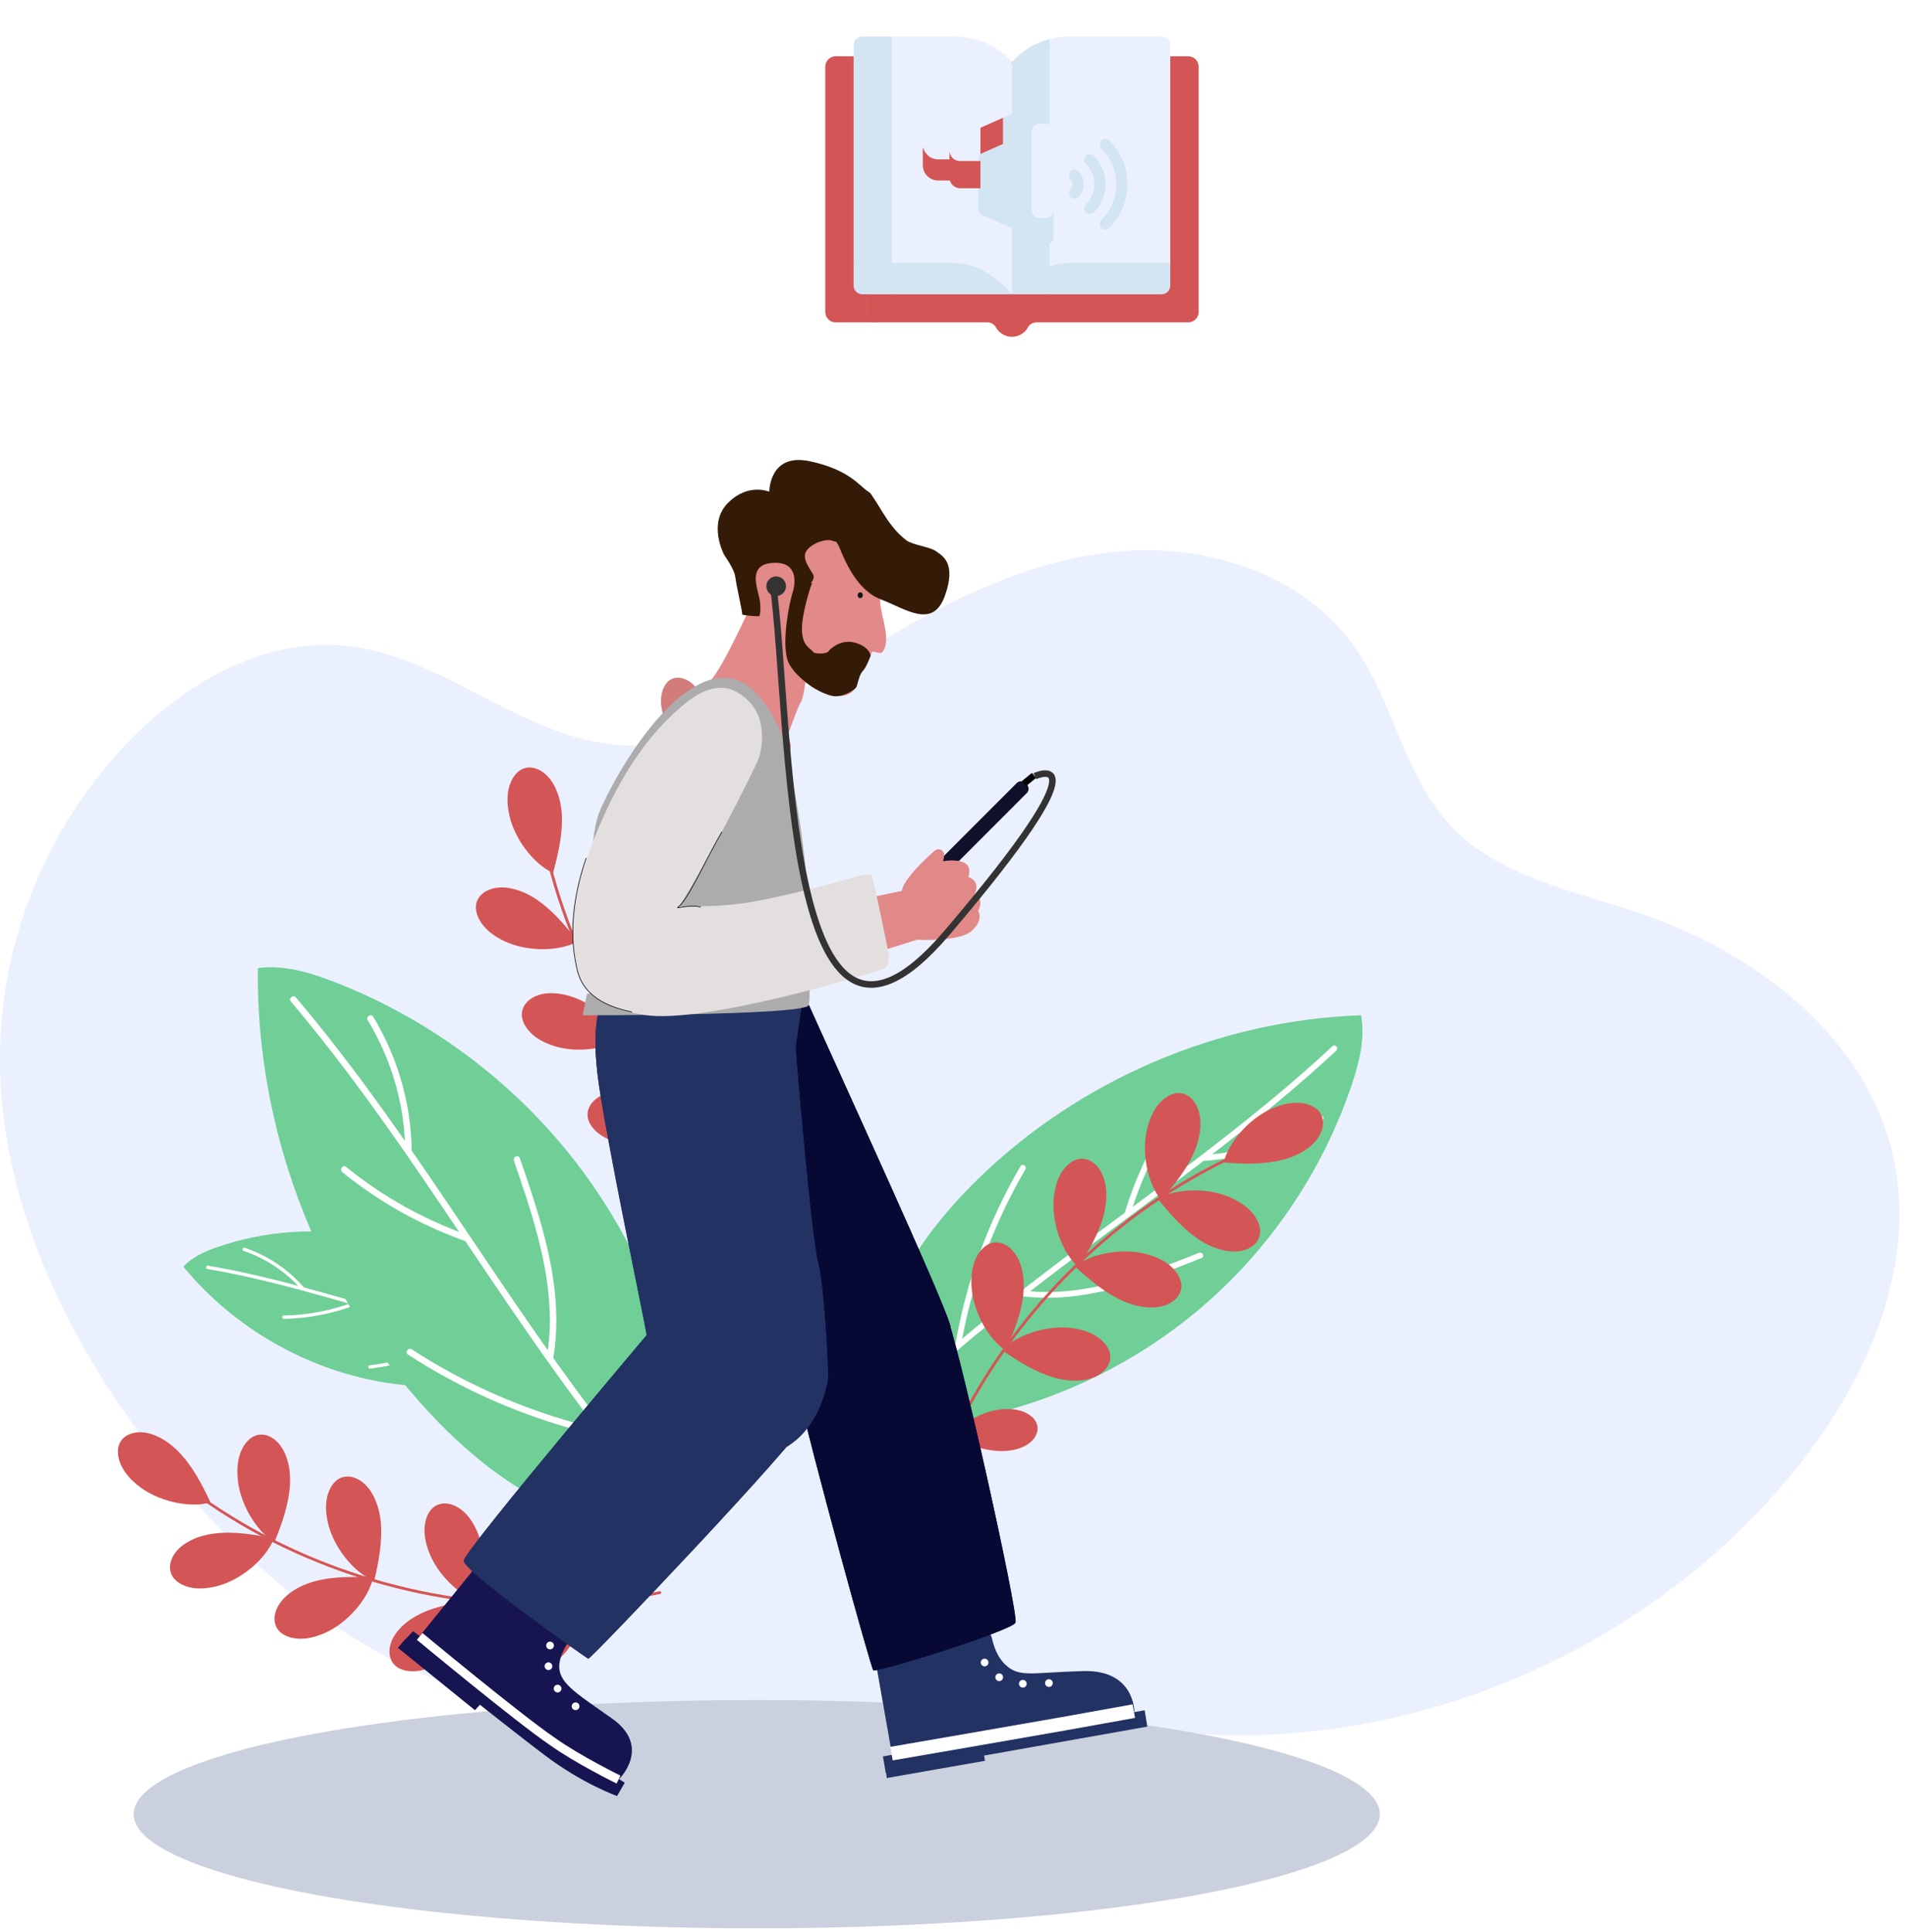 <svg width="291" height="295" viewBox="0 0 291 295" fill="none" xmlns="http://www.w3.org/2000/svg">
<path d="M92.922 260.488C67.101 262.804 43.324 245.714 26.768 225.783C10.736 206.486 -1.411 182.361 0.132 157.328C1.174 140.503 8.59 124.148 20.565 112.27C29.141 103.764 40.841 97.355 52.863 98.599C67.336 100.093 79.076 112.097 93.541 113.663C108.272 115.251 121.586 105.829 134.234 98.121C145.622 91.18 158.027 85.202 171.317 84.146C184.616 83.089 198.979 87.769 206.725 98.615C212.755 107.066 214.314 118.334 221.378 125.948C228.755 133.891 240.26 135.996 250.527 139.486C268.015 145.441 284.673 158.118 288.934 176.077C292.92 192.886 285.222 210.477 274.43 223.968C253.997 249.501 221.573 265.027 188.845 264.933C182.117 264.917 175.241 264.236 169.14 261.404" fill="#EBF0FF"/>
<path d="M127.793 188.026C123.465 185.673 119.347 182.949 115.486 179.901C111.663 176.881 108.088 173.547 104.808 169.946C101.491 166.308 98.459 162.402 95.771 158.278C93.102 154.182 90.756 149.876 88.783 145.409C86.809 140.941 85.208 136.302 84.007 131.568C83.854 130.978 83.711 130.387 83.578 129.796C83.511 129.53 83.111 129.663 83.168 129.93C84.274 134.74 85.799 139.455 87.715 144.018C89.612 148.543 91.881 152.915 94.484 157.068C97.087 161.231 100.032 165.174 103.264 168.87C106.524 172.585 110.08 176.043 113.894 179.177C117.688 182.291 121.74 185.092 126.001 187.531C126.525 187.835 127.059 188.131 127.603 188.416C127.841 188.54 128.032 188.159 127.793 188.026Z" fill="#D45555"/>
<path d="M84.435 133.273C81.413 131.892 78.286 127.825 77.638 123.843C77.457 122.748 77.399 121.576 77.657 120.442C77.914 119.299 78.515 118.185 79.373 117.613C80.259 117.023 81.289 117.08 82.156 117.471C84.34 118.442 85.579 121.3 85.77 124.272C85.941 127.234 85.245 130.311 84.435 133.273Z" fill="#D45555"/>
<path d="M88.22 143.742C85.303 145.323 80.165 145.371 76.59 143.485C75.608 142.97 74.635 142.313 73.882 141.418C73.119 140.532 72.595 139.379 72.662 138.351C72.729 137.284 73.396 136.503 74.225 136.045C76.323 134.893 79.345 135.626 81.833 137.265C84.302 138.903 86.342 141.313 88.22 143.742Z" fill="#D45555"/>
<path d="M87.924 144.209C86.885 141.056 87.743 135.998 90.231 132.816C90.918 131.94 91.728 131.101 92.739 130.511C93.749 129.92 94.979 129.606 95.98 129.854C97.019 130.101 97.677 130.901 97.972 131.797C98.745 134.064 97.477 136.912 95.427 139.065C93.377 141.208 90.641 142.789 87.924 144.209Z" fill="#D45555"/>
<path d="M95.876 158.097C93.235 160.097 88.163 160.935 84.35 159.611C83.301 159.249 82.243 158.744 81.356 157.982C80.47 157.22 79.774 156.163 79.678 155.134C79.583 154.077 80.117 153.191 80.87 152.62C82.767 151.153 85.865 151.429 88.573 152.667C91.271 153.905 93.645 155.982 95.876 158.097Z" fill="#D45555"/>
<path d="M95.646 158.602C94.14 155.649 94.216 150.515 96.19 146.99C96.733 146.019 97.41 145.066 98.316 144.333C99.221 143.599 100.394 143.104 101.423 143.189C102.482 143.275 103.254 143.971 103.692 144.799C104.798 146.923 103.988 149.924 102.291 152.363C100.585 154.811 98.125 156.782 95.646 158.602Z" fill="#D45555"/>
<path d="M106.229 171.433C103.893 173.785 98.993 175.319 95.028 174.557C93.941 174.347 92.816 173.995 91.834 173.366C90.852 172.738 90.013 171.785 89.775 170.785C89.527 169.747 89.937 168.804 90.594 168.127C92.263 166.413 95.38 166.241 98.231 167.089C101.081 167.937 103.731 169.651 106.229 171.433Z" fill="#D45555"/>
<path d="M106.076 171.966C104.169 169.251 103.521 164.165 104.98 160.402C105.38 159.364 105.923 158.326 106.715 157.468C107.516 156.611 108.593 155.954 109.622 155.897C110.69 155.839 111.548 156.411 112.092 157.173C113.483 159.116 113.102 162.212 111.767 164.86C110.433 167.518 108.278 169.823 106.076 171.966Z" fill="#D45555"/>
<path d="M117.802 181.644C116.363 183.873 112.778 185.873 109.556 185.921C108.669 185.93 107.735 185.844 106.867 185.511C105.99 185.178 105.18 184.568 104.827 183.825C104.465 183.054 104.627 182.244 105.037 181.615C106.067 179.996 108.469 179.358 110.833 179.558C113.198 179.758 115.552 180.663 117.802 181.644Z" fill="#D45555"/>
<path d="M117.773 182.092C115.838 180.282 114.494 176.405 115.018 173.223C115.161 172.347 115.409 171.452 115.895 170.651C116.382 169.851 117.116 169.156 117.916 168.946C118.736 168.727 119.508 169.032 120.061 169.547C121.472 170.842 121.682 173.319 121.062 175.614C120.452 177.9 119.137 180.053 117.773 182.092Z" fill="#D45555"/>
<path d="M82.329 205.268C79.54 208.226 75.726 210.112 71.756 210.988C67.785 211.865 63.65 211.779 59.624 211.2C47.368 209.431 35.863 202.952 28 193.389C29.363 191.879 31.313 191.034 33.239 190.376C40.538 187.865 48.511 187.332 56.084 188.835C63.658 190.337 70.816 193.89 76.596 199C78.233 200.44 81.31 203.359 82.329 205.268Z" fill="#6FCF97"/>
<path d="M31.657 193.734C38.087 194.821 44.4 196.504 50.673 198.272C56.946 200.049 63.203 201.919 69.555 203.398C73.103 204.227 76.682 204.932 80.3 205.424C80.621 205.471 80.723 204.971 80.402 204.924C73.949 204.039 67.605 202.482 61.324 200.753C55.027 199.023 48.785 197.114 42.457 195.518C38.917 194.626 35.354 193.835 31.759 193.225C31.438 193.178 31.336 193.679 31.657 193.734Z" fill="white"/>
<path d="M72.022 203.578C70.135 204.564 68.177 205.417 66.172 206.129C64.167 206.841 62.107 207.42 60.024 207.85C58.841 208.093 57.651 208.289 56.453 208.437C56.132 208.476 56.163 208.985 56.492 208.946C58.638 208.68 60.768 208.265 62.859 207.702C64.942 207.138 66.994 206.434 68.983 205.581C70.111 205.096 71.223 204.572 72.312 204C72.437 203.938 72.453 203.75 72.382 203.648C72.288 203.523 72.139 203.515 72.022 203.578Z" fill="white"/>
<path d="M65.271 201.731C64.214 199.97 62.835 198.429 61.3 197.075C59.742 195.706 58.027 194.516 56.272 193.405C55.278 192.779 54.267 192.168 53.257 191.566C52.975 191.402 52.748 191.855 53.03 192.02C54.792 193.068 56.547 194.125 58.222 195.306C59.883 196.472 61.457 197.771 62.82 199.282C63.579 200.127 64.269 201.042 64.848 202.013C65.02 202.294 65.443 202.013 65.271 201.731Z" fill="white"/>
<path d="M54.04 198.781C51.362 199.79 48.566 200.44 45.715 200.706C44.916 200.784 44.118 200.823 43.319 200.839C42.99 200.847 43.029 201.355 43.358 201.348C46.24 201.293 49.114 200.855 51.879 200.041C52.662 199.814 53.445 199.548 54.213 199.258C54.51 199.149 54.346 198.671 54.04 198.781Z" fill="white"/>
<path d="M46.31 196.449C44.439 194.32 42.136 192.599 39.575 191.386C38.855 191.049 38.111 190.752 37.359 190.494C37.046 190.392 36.889 190.869 37.202 190.979C39.81 191.855 42.23 193.264 44.274 195.103C44.862 195.627 45.41 196.191 45.935 196.785C46.154 197.036 46.53 196.691 46.31 196.449Z" fill="white"/>
<path d="M133.393 217.9C132.25 210.872 133.675 203.564 136.683 197.108C139.69 190.652 144.209 184.986 149.307 180.01C164.814 164.852 186.109 155.743 207.795 155C208.445 158.506 207.544 162.113 206.416 165.494C202.132 178.319 194.394 189.979 184.229 198.908C174.063 207.836 161.501 214.01 148.227 216.616C144.491 217.344 137.145 218.51 133.393 217.9Z" fill="#6FCF97"/>
<path d="M203.432 159.727C195.06 167.513 186.007 174.501 176.851 181.34C167.696 188.179 158.431 194.885 149.597 202.139C144.663 206.193 139.87 210.426 135.328 214.918C134.921 215.317 135.508 215.99 135.915 215.583C144.029 207.547 152.941 200.387 162.034 193.493C171.15 186.583 180.454 179.931 189.421 172.826C194.434 168.859 199.336 164.743 204.02 160.392C204.443 160 203.855 159.335 203.432 159.727Z" fill="white"/>
<path d="M146.731 205.363C147.365 201.686 148.266 198.055 149.409 194.502C150.553 190.949 151.939 187.475 153.568 184.118C154.492 182.216 155.487 180.354 156.552 178.531C156.841 178.038 156.097 177.545 155.808 178.045C153.889 181.316 152.205 184.72 150.764 188.234C149.323 191.732 148.125 195.339 147.193 199.002C146.66 201.083 146.214 203.188 145.846 205.309C145.807 205.543 146.042 205.77 146.261 205.778C146.519 205.794 146.684 205.598 146.731 205.363Z" fill="white"/>
<path d="M156.489 197.953C160.06 198.352 163.686 198.078 167.203 197.382C170.774 196.677 174.259 195.551 177.674 194.299C179.608 193.586 181.527 192.827 183.446 192.061C183.978 191.849 183.587 191.051 183.054 191.262C179.718 192.593 176.374 193.915 172.943 194.979C169.552 196.036 166.059 196.857 162.512 197.147C160.522 197.311 158.525 197.288 156.544 197.061C155.98 196.998 155.925 197.883 156.489 197.953Z" fill="white"/>
<path d="M172.56 185.464C174.009 180.675 176.084 176.081 178.747 171.84C179.491 170.651 180.282 169.492 181.112 168.366C181.449 167.904 180.705 167.419 180.368 167.88C177.376 171.95 174.933 176.41 173.108 181.121C172.591 182.459 172.129 183.821 171.714 185.19C171.549 185.73 172.395 186.012 172.56 185.464Z" fill="white"/>
<path d="M184.041 177.208C188.998 176.872 193.846 175.502 198.263 173.233C199.509 172.591 200.707 171.879 201.866 171.097C202.344 170.776 201.835 170.04 201.357 170.361C197.363 173.053 192.812 174.923 188.082 175.8C186.727 176.05 185.357 176.222 183.978 176.316C183.399 176.355 183.469 177.247 184.041 177.208Z" fill="white"/>
<path d="M104.405 164.878C103.309 160.989 102.557 157.006 102.134 152.983C101.719 149.008 101.633 144.994 101.868 140.995C102.103 136.957 102.674 132.943 103.559 128.991C104.436 125.071 105.627 121.228 107.131 117.504C108.634 113.779 110.443 110.179 112.542 106.759C112.801 106.337 113.075 105.907 113.341 105.492C113.466 105.304 113.153 105.14 113.028 105.327C110.827 108.739 108.924 112.339 107.342 116.072C105.768 119.781 104.491 123.615 103.536 127.536C102.58 131.456 101.938 135.447 101.625 139.469C101.304 143.515 101.312 147.584 101.656 151.63C101.993 155.644 102.666 159.635 103.677 163.532C103.802 164.017 103.935 164.502 104.068 164.98C104.131 165.206 104.468 165.097 104.405 164.878Z" fill="#D27C7B"/>
<path d="M111.79 108.004C110.866 105.437 111.469 101.266 113.443 98.606C113.983 97.87 114.641 97.166 115.456 96.665C116.27 96.156 117.273 95.874 118.103 96.055C118.956 96.234 119.512 96.876 119.787 97.604C120.468 99.451 119.489 101.814 117.852 103.622C116.215 105.429 113.999 106.783 111.79 108.004Z" fill="#D27C7B"/>
<path d="M107.796 116.228C105.196 115.414 102.22 112.425 101.28 109.248C101.022 108.371 100.849 107.425 100.943 106.47C101.03 105.515 101.413 104.545 102.048 103.989C102.713 103.418 103.559 103.363 104.295 103.582C106.175 104.154 107.483 106.353 107.937 108.755C108.407 111.149 108.156 113.732 107.796 116.228Z" fill="#D27C7B"/>
<path d="M107.35 116.314C108.611 113.896 112.08 111.502 115.377 111.142C116.286 111.04 117.249 111.04 118.173 111.298C119.097 111.556 119.99 112.096 120.421 112.824C120.867 113.575 120.773 114.42 120.421 115.109C119.528 116.862 117.132 117.754 114.688 117.777C112.245 117.809 109.746 117.104 107.35 116.314Z" fill="#D27C7B"/>
<path d="M103.732 128.952C101.037 128.545 97.638 126.041 96.229 123.044C95.837 122.222 95.532 121.307 95.469 120.352C95.414 119.397 95.634 118.38 96.182 117.731C96.746 117.065 97.576 116.878 98.343 116.987C100.293 117.261 101.915 119.241 102.729 121.541C103.559 123.842 103.708 126.432 103.732 128.952Z" fill="#D27C7B"/>
<path d="M103.309 129.108C104.186 126.526 107.248 123.631 110.451 122.77C111.328 122.535 112.284 122.387 113.239 122.496C114.195 122.606 115.158 123.013 115.691 123.662C116.247 124.335 116.286 125.188 116.043 125.924C115.424 127.794 113.192 129.038 110.78 129.437C108.376 129.844 105.799 129.531 103.309 129.108Z" fill="#D27C7B"/>
<path d="M101.813 142.693C99.087 142.67 95.375 140.666 93.55 137.896C93.049 137.137 92.611 136.276 92.423 135.337C92.227 134.398 92.313 133.358 92.759 132.645C93.229 131.91 94.02 131.605 94.796 131.605C96.761 131.605 98.649 133.334 99.784 135.494C100.92 137.654 101.429 140.197 101.813 142.693Z" fill="#D27C7B"/>
<path d="M101.413 142.904C101.915 140.228 104.546 136.926 107.6 135.627C108.438 135.267 109.363 134.993 110.318 134.97C111.281 134.946 112.284 135.212 112.91 135.783C113.552 136.37 113.709 137.208 113.576 137.974C113.231 139.907 111.187 141.457 108.861 142.192C106.535 142.92 103.935 142.967 101.413 142.904Z" fill="#D27C7B"/>
<path d="M102.439 155.347C100.301 155.777 97.067 154.815 95.195 152.952C94.678 152.436 94.2 151.841 93.895 151.137C93.59 150.432 93.48 149.611 93.723 148.977C93.965 148.32 94.537 147.96 95.148 147.827C96.683 147.506 98.445 148.546 99.683 150.057C100.912 151.559 101.727 153.461 102.439 155.347Z" fill="#D27C7B"/>
<path d="M102.157 155.581C102.11 153.406 103.63 150.393 105.799 148.875C106.394 148.46 107.068 148.093 107.82 147.913C108.564 147.74 109.402 147.78 109.981 148.124C110.584 148.484 110.843 149.11 110.858 149.728C110.905 151.301 109.566 152.843 107.859 153.797C106.159 154.752 104.139 155.221 102.157 155.581Z" fill="#D27C7B"/>
<path d="M141.355 230.497C142.832 225.801 144.72 221.248 146.979 216.866C149.21 212.541 151.803 208.398 154.711 204.483C157.647 200.53 160.907 196.815 164.435 193.385C167.943 189.985 171.718 186.851 175.732 184.06C179.745 181.269 183.988 178.802 188.411 176.725C188.964 176.468 189.517 176.211 190.07 175.963C190.327 175.849 190.108 175.477 189.86 175.592C185.341 177.602 181.004 180.002 176.895 182.745C172.815 185.47 168.963 188.537 165.379 191.89C161.794 195.243 158.476 198.882 155.473 202.768C152.451 206.673 149.734 210.827 147.389 215.17C145.054 219.485 143.08 224 141.507 228.639C141.307 229.22 141.126 229.792 140.935 230.373C140.859 230.64 141.269 230.754 141.355 230.497Z" fill="#D45555"/>
<path d="M186.829 177.478C187.601 174.249 190.995 170.4 194.78 169C195.819 168.619 196.954 168.333 198.126 168.362C199.299 168.39 200.509 168.771 201.234 169.505C201.987 170.257 202.121 171.286 201.911 172.201C201.377 174.534 198.803 176.287 195.924 177.04C193.045 177.802 189.889 177.706 186.829 177.478Z" fill="#D45555"/>
<path d="M177.267 183.193C175.16 180.631 174.121 175.601 175.294 171.743C175.618 170.676 176.076 169.6 176.8 168.686C177.525 167.771 178.564 167.038 179.584 166.895C180.642 166.752 181.538 167.257 182.148 167.981C183.683 169.819 183.54 172.925 182.406 175.668C181.271 178.43 179.298 180.888 177.267 183.193Z" fill="#D45555"/>
<path d="M176.752 182.993C179.65 181.374 184.779 181.24 188.383 183.069C189.374 183.574 190.356 184.212 191.128 185.089C191.901 185.965 192.444 187.108 192.396 188.137C192.349 189.204 191.691 189.994 190.871 190.471C188.793 191.661 185.752 190.966 183.244 189.366C180.747 187.775 178.668 185.393 176.752 182.993Z" fill="#D45555"/>
<path d="M164.636 193.452C162.157 191.242 160.374 186.432 160.937 182.441C161.089 181.345 161.375 180.212 161.957 179.192C162.538 178.173 163.444 177.287 164.435 177.002C165.455 176.697 166.428 177.068 167.133 177.687C168.935 179.269 169.269 182.364 168.563 185.251C167.867 188.137 166.294 190.861 164.636 193.452Z" fill="#D45555"/>
<path d="M164.102 193.328C166.714 191.28 171.766 190.375 175.608 191.633C176.666 191.976 177.725 192.461 178.63 193.214C179.526 193.966 180.241 195.014 180.356 196.033C180.47 197.091 179.946 197.977 179.202 198.567C177.334 200.063 174.226 199.834 171.499 198.643C168.773 197.443 166.361 195.414 164.102 193.328Z" fill="#D45555"/>
<path d="M153.519 206.169C150.754 204.33 148.314 199.815 148.304 195.786C148.304 194.681 148.428 193.509 148.857 192.423C149.286 191.337 150.058 190.337 151.002 189.908C151.975 189.47 152.985 189.689 153.767 190.204C155.769 191.518 156.532 194.528 156.246 197.491C155.969 200.444 154.787 203.368 153.519 206.169Z" fill="#D45555"/>
<path d="M152.967 206.121C155.264 203.73 160.145 202.12 164.121 202.825C165.217 203.016 166.332 203.349 167.333 203.968C168.325 204.587 169.183 205.521 169.431 206.521C169.698 207.55 169.297 208.502 168.649 209.188C167.009 210.931 163.892 211.15 161.032 210.341C158.172 209.541 155.493 207.864 152.967 206.121Z" fill="#D45555"/>
<path d="M145.702 219.476C143.242 218.485 140.583 215.361 139.925 212.208C139.744 211.341 139.648 210.407 139.81 209.493C139.973 208.579 140.411 207.664 141.078 207.169C141.765 206.664 142.594 206.673 143.29 206.95C145.073 207.645 146.169 209.884 146.427 212.246C146.684 214.599 146.245 217.075 145.702 219.476Z" fill="#D45555"/>
<path d="M145.263 219.523C146.674 217.275 150.221 215.218 153.443 215.123C154.33 215.094 155.264 215.17 156.141 215.485C157.018 215.808 157.838 216.399 158.2 217.142C158.572 217.904 158.419 218.714 158.029 219.361C157.028 220.99 154.635 221.667 152.261 221.514C149.897 221.352 147.532 220.476 145.263 219.523Z" fill="#D45555"/>
<path d="M100.69 242.941C95.866 243.95 90.966 244.55 86.047 244.731C81.175 244.912 76.294 244.693 71.461 244.084C66.57 243.474 61.737 242.455 57.008 241.064C52.318 239.683 47.732 237.93 43.328 235.806C38.924 233.682 34.691 231.196 30.706 228.367C30.21 228.014 29.714 227.652 29.228 227.29C29.009 227.128 28.78 227.49 29.009 227.652C32.975 230.596 37.198 233.196 41.612 235.425C45.997 237.635 50.554 239.492 55.235 240.969C59.916 242.445 64.721 243.541 69.583 244.255C74.473 244.969 79.421 245.293 84.369 245.198C89.279 245.112 94.179 244.617 99.003 243.703C99.603 243.588 100.204 243.474 100.795 243.341C101.062 243.303 100.966 242.883 100.69 242.941Z" fill="#D45555"/>
<path d="M32.145 229.376C28.951 230.291 23.927 229.224 20.848 226.614C20 225.899 19.199 225.042 18.646 224.013C18.093 222.985 17.835 221.737 18.112 220.746C18.407 219.717 19.227 219.098 20.133 218.831C22.43 218.155 25.224 219.527 27.293 221.67C29.371 223.804 30.839 226.604 32.145 229.376Z" fill="#D45555"/>
<path d="M41.821 234.892C40.62 237.987 36.749 241.35 32.812 242.236C31.725 242.474 30.562 242.607 29.409 242.426C28.255 242.245 27.102 241.702 26.482 240.883C25.843 240.035 25.843 238.997 26.168 238.121C27.016 235.882 29.79 234.482 32.745 234.12C35.701 233.749 38.818 234.263 41.821 234.892Z" fill="#D45555"/>
<path d="M41.898 235.444C39.057 233.72 36.425 229.31 36.254 225.28C36.206 224.175 36.282 223.004 36.673 221.899C37.064 220.794 37.789 219.756 38.714 219.298C39.667 218.812 40.687 219.003 41.488 219.479C43.547 220.708 44.434 223.69 44.272 226.652C44.109 229.624 43.051 232.596 41.898 235.444Z" fill="#D45555"/>
<path d="M56.969 240.855C56.254 244.093 52.937 248.008 49.181 249.485C48.151 249.885 47.017 250.199 45.844 250.19C44.671 250.18 43.461 249.828 42.717 249.113C41.954 248.37 41.792 247.351 41.992 246.427C42.488 244.084 45.024 242.274 47.884 241.464C50.744 240.655 53.9 240.683 56.969 240.855Z" fill="#D45555"/>
<path d="M57.122 241.378C54.052 240.111 50.782 236.149 50.001 232.196C49.781 231.11 49.686 229.938 49.896 228.795C50.105 227.643 50.677 226.509 51.516 225.909C52.384 225.29 53.413 225.309 54.291 225.671C56.512 226.566 57.846 229.386 58.133 232.339C58.419 235.292 57.827 238.397 57.122 241.378Z" fill="#D45555"/>
<path d="M73.51 244.293C73.262 247.598 70.526 251.942 67.018 253.933C66.055 254.476 64.978 254.942 63.815 255.095C62.652 255.257 61.403 255.076 60.564 254.466C59.706 253.838 59.401 252.847 59.468 251.913C59.63 249.522 61.88 247.379 64.606 246.179C67.314 244.969 70.45 244.56 73.51 244.293Z" fill="#D45555"/>
<path d="M73.739 244.798C70.526 243.969 66.732 240.512 65.397 236.701C65.035 235.654 64.768 234.51 64.816 233.348C64.864 232.177 65.264 230.976 66.008 230.262C66.78 229.529 67.809 229.405 68.725 229.633C71.051 230.214 72.767 232.805 73.472 235.701C74.168 238.587 74.016 241.74 73.739 244.798Z" fill="#D45555"/>
<path d="M88.954 244.56C89.307 247.189 87.877 251.037 85.456 253.161C84.788 253.742 84.025 254.285 83.139 254.6C82.262 254.914 81.242 254.981 80.498 254.638C79.726 254.285 79.326 253.561 79.221 252.818C78.954 250.923 80.365 248.875 82.3 247.494C84.216 246.103 86.6 245.265 88.954 244.56Z" fill="#D45555"/>
<path d="M89.211 244.912C86.561 244.788 83.024 242.712 81.356 239.95C80.898 239.187 80.507 238.34 80.355 237.425C80.202 236.501 80.317 235.501 80.784 234.815C81.27 234.11 82.052 233.853 82.805 233.882C84.721 233.948 86.485 235.701 87.505 237.844C88.525 239.988 88.925 242.483 89.211 244.912Z" fill="#D45555"/>
<path d="M105.517 233.834C97.631 234.734 89.572 232.762 82.539 229.084C75.506 225.406 69.437 220.077 64.158 214.146C48.087 196.101 39.065 171.952 39.371 147.803C43.31 147.263 47.281 148.46 50.985 149.892C65.043 155.323 77.621 164.541 87.034 176.311C96.448 188.08 102.666 202.369 104.867 217.276C105.478 221.462 106.394 229.695 105.517 233.834Z" fill="#6FCF97"/>
<path d="M44.399 152.897C52.63 162.616 59.944 173.055 67.071 183.588C74.206 194.129 81.192 204.787 88.812 214.983C93.073 220.68 97.529 226.236 102.298 231.518C102.721 231.987 103.504 231.369 103.074 230.9C94.553 221.455 87.042 211.164 79.845 200.694C72.632 190.2 65.701 179.503 58.261 169.158C54.102 163.375 49.779 157.71 45.174 152.279C44.759 151.786 43.983 152.404 44.399 152.897Z" fill="white"/>
<path d="M92.25 218.34C88.186 217.44 84.192 216.251 80.299 214.787C76.407 213.332 72.608 211.61 68.951 209.623C66.883 208.496 64.855 207.291 62.881 206.007C62.349 205.663 61.761 206.461 62.302 206.813C65.85 209.114 69.554 211.172 73.384 212.956C77.206 214.74 81.153 216.259 85.194 217.495C87.489 218.199 89.807 218.802 92.148 219.326C92.407 219.381 92.665 219.13 92.697 218.888C92.72 218.598 92.517 218.403 92.25 218.34Z" fill="white"/>
<path d="M84.513 207.095C85.147 203.143 85.029 199.106 84.442 195.154C83.839 191.139 82.774 187.211 81.552 183.353C80.863 181.162 80.119 178.987 79.367 176.819C79.156 176.217 78.247 176.608 78.459 177.21C79.767 180.99 81.059 184.778 82.069 188.643C83.072 192.47 83.8 196.39 83.933 200.358C84.011 202.572 83.878 204.802 83.526 206.986C83.424 207.619 84.411 207.729 84.513 207.095Z" fill="white"/>
<path d="M71.449 188.573C66.186 186.71 61.182 184.159 56.6 180.974C55.316 180.082 54.063 179.143 52.849 178.157C52.356 177.758 51.768 178.556 52.269 178.963C56.639 182.5 61.487 185.458 66.633 187.728C68.097 188.377 69.585 188.964 71.097 189.496C71.692 189.715 72.052 188.784 71.449 188.573Z" fill="white"/>
<path d="M62.85 175.372C62.74 169.847 61.464 164.377 59.169 159.353C58.519 157.937 57.791 156.567 56.984 155.237C56.655 154.689 55.809 155.214 56.138 155.761C58.926 160.339 60.767 165.496 61.503 170.809C61.715 172.335 61.832 173.861 61.863 175.403C61.871 176.044 62.866 176.013 62.85 175.372Z" fill="white"/>
<g clip-path="url(#clip0_123_14)">
<path d="M181.428 8.594H178.675L176.911 9.412H132.367V47.746C132.367 48.396 132.755 48.957 133.31 49.215H150.734C151.278 49.215 151.79 49.5 152.054 49.977C152.531 50.837 153.447 51.419 154.5 51.419C155.553 51.419 156.469 50.837 156.946 49.977C157.209 49.5 157.722 49.215 158.266 49.215H181.427C182.292 49.215 183 48.508 183 47.643V10.167C183 9.302 182.292 8.594 181.428 8.594Z" fill="#D45555"/>
<path d="M132.414 47.643V10.167C132.414 9.894 132.485 9.636 132.609 9.412H131.724L130.325 8.594H127.572C126.708 8.594 126 9.302 126 10.167V47.643C126 48.507 126.708 49.215 127.572 49.215H133.987C133.122 49.215 132.414 48.508 132.414 47.643Z" fill="#D45555"/>
<path d="M177.347 5.581H163.144C162.155 5.581 161.181 5.709 160.243 5.955L159.708 6.884V42.304L160.846 41.73H176.987L178.675 40.157V6.909C178.675 6.175 178.081 5.581 177.347 5.581Z" fill="#EBF0FF"/>
<path d="M160.243 5.954C158.036 6.532 156.028 7.759 154.5 9.512L153.132 9.847V42.542L154.5 44.927L160.243 42.034V5.954Z" fill="#D3E4F3"/>
<path d="M154.5 17.371V9.512C152.322 7.014 149.17 5.581 145.856 5.581H136.171L135.451 6.368V41.348H147.654L154.5 44.927V30.868L149.693 28.736V19.502L154.5 17.371Z" fill="#EBF0FF"/>
<path d="M136.17 5.581H131.653C130.919 5.581 130.325 6.175 130.325 6.909V40.157L131.897 41.348H136.17V5.581H136.17Z" fill="#D3E4F3"/>
<path d="M143.224 24.332C142.115 24.332 141.182 23.548 140.948 22.506C140.911 22.67 140.89 22.84 140.89 23.014V25.224C140.89 26.508 141.941 27.558 143.224 27.558H145.026L145.334 27.413V24.188L145.026 24.332H143.224Z" fill="#D45555"/>
<path d="M135.451 43.756L136.17 44.927H154.5C152.322 42.43 149.17 40.157 145.856 40.157H135.451V43.756Z" fill="#D3E4F3"/>
<path d="M136.17 40.157H130.325V43.599C130.325 44.333 130.919 44.927 131.653 44.927H136.171V40.157H136.17Z" fill="#D3E4F3"/>
<path d="M163.144 40.157C161.966 40.157 160.809 40.445 159.708 40.928V44.158L160.243 44.927H177.347C178.081 44.927 178.675 44.333 178.675 43.599V40.157H163.144Z" fill="#D3E4F3"/>
<path d="M160.243 40.71C158.036 41.534 156.028 43.175 154.5 44.927H160.243V40.71Z" fill="#D3E4F3"/>
<g filter="url(#filter0_d_123_14)">
<path d="M163.447 26.074C163.111 25.738 163.111 25.194 163.447 24.858C163.645 24.661 163.753 24.398 163.753 24.119C163.753 23.84 163.645 23.578 163.447 23.38C163.111 23.044 163.111 22.5 163.447 22.164C163.783 21.828 164.328 21.828 164.664 22.164C165.186 22.686 165.474 23.381 165.474 24.119C165.474 24.858 165.186 25.552 164.664 26.074C164.328 26.41 163.783 26.41 163.447 26.074Z" fill="#D3E4F3"/>
</g>
<g filter="url(#filter1_d_123_14)">
<path d="M165.801 28.429C165.465 28.093 165.465 27.548 165.801 27.212C167.507 25.507 167.507 22.732 165.801 21.026C165.465 20.69 165.465 20.146 165.801 19.81C166.137 19.474 166.682 19.474 167.018 19.81C169.394 22.186 169.394 26.052 167.018 28.429C166.682 28.765 166.137 28.765 165.801 28.429Z" fill="#D3E4F3"/>
</g>
<g filter="url(#filter2_d_123_14)">
<path d="M168.155 30.783C167.819 30.447 167.819 29.902 168.155 29.566C169.608 28.114 170.408 26.179 170.408 24.119C170.408 22.059 169.608 20.125 168.155 18.672C167.819 18.336 167.819 17.792 168.155 17.456C168.491 17.12 169.036 17.12 169.372 17.456C171.149 19.233 172.128 21.599 172.128 24.119C172.128 26.639 171.149 29.005 169.372 30.783C169.036 31.118 168.491 31.119 168.155 30.783Z" fill="#D3E4F3"/>
</g>
<g filter="url(#filter3_d_123_14)">
<path d="M149.453 24.212L157.742 27.887L158.16 27.491V16.49L157.52 16.032L149.693 19.502L149.357 20.045V24.031L149.453 24.212Z" fill="#D3E4F3"/>
<path d="M149.693 24.175L149.357 23.54V28.102L149.693 28.736L157.52 32.207L158.16 31.599V27.038L157.52 27.645L149.693 24.175Z" fill="#D3E4F3"/>
<path d="M158.612 29.342H159.754C160.236 29.342 160.653 29.054 160.846 28.643V16.032C160.846 15.411 160.338 14.903 159.717 14.903H158.648C158.027 14.903 157.52 15.411 157.52 16.032V28.643C157.712 29.054 158.129 29.342 158.612 29.342Z" fill="#EBF0FF"/>
<path d="M159.717 29.264H158.648C158.027 29.264 157.52 28.756 157.52 28.135V32.207C157.52 32.827 158.027 33.335 158.648 33.335H159.717C160.338 33.335 160.846 32.827 160.846 32.207V28.135C160.846 28.756 160.338 29.264 159.717 29.264Z" fill="#D3E4F3"/>
</g>
<path d="M144.962 22.968V27.111C144.962 28.009 145.69 28.736 146.587 28.736H149.693V24.593H146.587C145.689 24.593 144.962 23.866 144.962 22.968Z" fill="#D45555"/>
</g>
<ellipse cx="115.535" cy="276.971" rx="95.128" ry="17.424" fill="#CBD0DF"/>
<path d="M116.4 92.385C115.8 92.235 114.6 92.535 114.6 92.535C114.6 92.535 109.5 103.785 108.15 104.085C106.8 104.385 119.7 113.385 119.85 113.235C120 113.085 121.8 107.835 122.25 107.235C122.7 106.635 123.3 102.585 123 101.685C122.7 100.785 117 92.535 116.4 92.385Z" fill="#E28989"/>
<path d="M114.15 104.685C106.2 99.135 96 114.135 91.8 123.285C87.6 132.435 94.2 155.385 94.5 155.985C94.8 156.585 121.2 155.985 122.25 153.585C123.3 151.185 123.15 149.385 123.3 139.935C123.45 130.485 121.05 119.685 120.45 115.785C119.85 111.885 116.782 106.522 114.15 104.685Z" fill="#ACACAC"/>
<path d="M129.086 80.165C124.649 79.049 117.675 78.819 115.384 81.676C113.093 84.533 113.855 87.814 114.708 90.876C115.56 93.938 120.111 104.051 126.053 105.897C130.952 107.42 130.972 103.663 130.972 103.663C130.972 103.663 132.071 101.902 133.143 99.529C133.253 99.284 134.388 99.948 134.697 99.572C136.207 97.729 134.403 93.928 134.378 91.785C134.321 86.896 133.523 81.282 129.086 80.165Z" fill="#E28989"/>
<path d="M131.367 90.423C131.584 90.437 131.746 90.65 131.73 90.898C131.714 91.146 131.525 91.335 131.308 91.321C131.091 91.307 130.928 91.094 130.944 90.847C130.961 90.599 131.15 90.409 131.367 90.423Z" fill="#171616"/>
<path d="M132.427 75.047C130.979 74.201 122.925 73.224 123.739 76.885C124.552 80.546 127.337 81.63 128.118 83.484C128.899 85.339 130.694 90.068 134.507 91.519C138.321 92.971 142.424 96.1 144.263 90.959C146.102 85.818 143.763 84.812 142.904 84.154C142.045 83.497 139.34 83.207 138.403 82.504C135.107 80.034 133.875 75.893 132.427 75.047Z" fill="#341B07"/>
<path d="M123.62 70.413C117.467 69.11 117.46 74.972 117.455 75.047C117.45 75.121 114.315 73.639 111.181 76.742C108.047 79.844 110.448 84.51 110.583 84.745C110.719 84.979 112.113 86.874 112.259 88.086C112.406 89.298 113.4 93.647 113.315 93.792C113.23 93.937 115.845 94.183 115.929 94.038C116.014 93.893 116.312 92.785 115.835 90.875C115.359 88.965 114.427 85.973 118.338 85.927C122.249 85.882 121.162 89.87 121.162 89.87L123.611 89.203C123.611 89.203 124.488 88.433 124.158 87.735C123.827 87.037 122.218 85.204 123.2 83.99C124.181 82.776 126.325 82.165 127.199 82.598C128.072 83.03 133.375 82.4 133.757 81.147C134.14 79.894 133.88 75.818 132.576 75.057C131.273 74.295 129.773 71.717 123.62 70.413Z" fill="#341B07"/>
<path d="M123.997 89.04C124.112 89.01 121.851 88.524 121.289 89.653C120.727 90.781 118.964 98.783 120.554 101.48C122.145 104.177 126.026 106.309 127.568 106.297C129.11 106.285 130.645 105.22 130.784 104.816C130.923 104.411 131.25 102.854 131.728 102.435C132.207 102.015 132.933 100.108 132.933 100.108C132.933 100.108 132.761 98.707 130.508 98.109C128.254 97.51 126.603 99.207 126.434 99.496C126.264 99.786 124.374 99.963 124.069 99.454C123.764 98.946 122.539 98.716 122.436 96.266C122.332 93.817 123.882 89.07 123.997 89.04Z" fill="#341B07"/>
<path d="M133.611 253.242L136.201 267.935L170.519 261.885L173.19 261.414C173.19 261.414 173.34 254.894 165.35 255.121C157.361 255.348 155.654 256.166 153.488 254.142C152.257 252.992 151.692 251.25 151.438 250.061C151.283 249.34 150.595 248.867 149.869 248.994L134.715 251.666C133.974 251.796 133.48 252.502 133.611 253.242Z" fill="#223263"/>
<path d="M149.75 253.914C149.806 254.234 150.11 254.448 150.43 254.391C150.751 254.336 150.964 254.031 150.908 253.71C150.851 253.39 150.546 253.177 150.226 253.234C149.907 253.29 149.693 253.594 149.75 253.914Z" fill="white"/>
<path d="M151.977 256.167C152.033 256.487 152.339 256.7 152.658 256.644C152.979 256.588 153.192 256.283 153.136 255.963C153.079 255.643 152.775 255.43 152.454 255.486C152.135 255.542 151.921 255.847 151.977 256.167Z" fill="white"/>
<path d="M155.581 257.161C155.637 257.481 155.942 257.695 156.262 257.639C156.582 257.582 156.795 257.277 156.738 256.957C156.683 256.637 156.378 256.424 156.058 256.48C155.738 256.536 155.524 256.841 155.581 257.161Z" fill="white"/>
<path d="M159.563 257.057C159.619 257.377 159.924 257.59 160.244 257.534C160.564 257.478 160.777 257.173 160.721 256.852C160.664 256.533 160.36 256.319 160.04 256.376C159.72 256.432 159.506 256.736 159.563 257.057Z" fill="white"/>
<path d="M135.23 270.104L150.063 267.06L150.386 268.822L135.39 271.45L135.23 270.104Z" fill="#223263"/>
<path d="M134.804 268.151L135.233 270.684L164.44 265.504L175.167 263.601L174.763 261.103L164.145 262.975L134.804 268.151Z" fill="#223263"/>
<path d="M136.112 267.726C136.112 267.726 158.895 263.795 162.327 263.176C165.759 262.557 173.105 261.237 173.105 261.237" stroke="white" stroke-width="2.1"/>
<path d="M121.348 210.403C124.121 222.569 132.939 254.533 133.325 254.992C133.711 255.452 154.506 248.96 155.039 247.729C155.572 246.498 145.987 203.442 144.421 200.644C144.363 200.542 142.494 198.6 141.143 198.095C135.605 196.464 119.06 200.359 121.348 210.403Z" fill="#080835"/>
<path d="M121.348 210.403C124.121 222.569 132.939 254.533 133.325 254.992C133.711 255.452 154.506 248.96 155.039 247.729C155.572 246.498 145.987 203.442 144.421 200.644C144.363 200.542 142.494 198.6 141.143 198.095C135.605 196.464 119.06 200.359 121.348 210.403Z" fill="#080835"/>
<path d="M105.783 167.037C105.912 169.865 99.822 168.964 120.091 207.83C120.408 208.438 124.263 217.658 133.915 215.988C143.042 214.409 145.768 204.742 145.05 202.269C143.728 197.714 129.014 165.768 121.307 148.576C119.589 144.744 105.654 164.21 105.783 167.037Z" fill="#080835"/>
<path d="M105.783 167.037C105.912 169.865 99.822 168.964 120.091 207.83C120.408 208.438 124.263 217.658 133.915 215.988C143.042 214.409 145.768 204.742 145.05 202.269C143.728 197.714 129.014 165.768 121.307 148.576C119.589 144.744 105.654 164.21 105.783 167.037Z" fill="#080835"/>
<path d="M73.459 238.215L64.056 249.797C64.056 249.797 85.457 266.049 86.956 266.98C88.584 267.99 94.575 271.552 94.575 271.552C94.575 271.552 99.583 266.617 93.348 262.3C87.647 258.267 84.942 256.755 85.439 253.761C85.7 252.116 86.81 250.57 87.542 249.599C87.987 249.01 87.893 248.18 87.32 247.715L75.374 238.016C74.79 237.542 73.933 237.631 73.459 238.215Z" fill="#161551"/>
<path d="M61.391 250.848C61.391 250.848 76.805 263.151 82.989 267.833C88.89 272.33 94.209 274.199 94.209 274.199L95.387 272.169C95.387 272.169 90.976 269.385 85.193 265.24C79.534 261.167 63.06 249.031 63.06 249.031L61.391 250.848Z" fill="#161551"/>
<path d="M83.524 250.848C83.319 251.1 83.358 251.471 83.61 251.675C83.862 251.88 84.232 251.842 84.437 251.589C84.642 251.337 84.603 250.967 84.351 250.762C84.099 250.557 83.728 250.596 83.524 250.848Z" fill="white"/>
<path d="M83.281 254.007C83.077 254.259 83.115 254.63 83.367 254.834C83.62 255.039 83.99 255.001 84.195 254.748C84.4 254.496 84.361 254.126 84.109 253.921C83.857 253.716 83.486 253.755 83.281 254.007Z" fill="white"/>
<path d="M84.677 257.427C84.473 257.68 84.511 258.05 84.763 258.254C85.015 258.459 85.386 258.421 85.59 258.168C85.795 257.917 85.757 257.546 85.504 257.341C85.252 257.137 84.882 257.175 84.677 257.427Z" fill="white"/>
<path d="M87.421 260.125C87.216 260.377 87.255 260.747 87.507 260.952C87.759 261.156 88.13 261.118 88.334 260.865C88.539 260.613 88.5 260.243 88.249 260.038C87.996 259.834 87.626 259.872 87.421 260.125Z" fill="white"/>
<path d="M61.947 250.163L73.798 259.698L72.513 261.094L60.746 251.572L61.947 250.163Z" fill="#161551"/>
<path d="M64.074 249.831C64.074 249.831 79.048 262.262 84.289 265.832C88.15 268.602 94.431 271.685 94.431 271.685" stroke="white" stroke-width="1.344"/>
<path d="M115.635 202.587C111.285 199.531 101.96 200.01 101.96 200.01C101.96 200.01 70.88 236.683 70.806 238.275C70.732 239.868 89.512 253.102 89.816 253.243C90.12 253.384 122.434 219.433 122.662 217.427C123.188 212.79 119.985 205.643 115.635 202.587Z" fill="#223263"/>
<path d="M115.635 202.587C111.285 199.531 101.96 200.01 101.96 200.01C101.96 200.01 70.88 236.683 70.806 238.275C70.732 239.868 89.512 253.102 89.816 253.243C90.12 253.384 122.434 219.433 122.662 217.427C123.188 212.79 119.985 205.643 115.635 202.587Z" fill="#223263"/>
<path d="M122.965 148.997C122.919 148.358 97.312 145.305 94.479 148.534C91.647 151.763 90.253 155.418 91.204 163.834C92.156 172.25 98.71 203.02 98.741 203.919C98.782 205.104 99.49 206.409 99.076 208.868C98.859 210.153 102.03 222.393 113.567 222.531C125.105 222.669 126.437 210.236 126.437 210.236C126.437 210.236 125.984 196.963 124.891 192.728C123.797 188.494 121.447 159.955 121.447 159.955C121.447 159.955 123.01 149.636 122.965 148.997Z" fill="#223263"/>
<path d="M122.965 148.997C122.919 148.358 97.312 145.305 94.479 148.534C91.647 151.763 90.253 155.418 91.204 163.834C92.156 172.25 98.71 203.02 98.741 203.919C98.782 205.104 99.49 206.409 99.076 208.868C98.859 210.153 102.03 222.393 113.567 222.531C125.105 222.669 126.437 210.236 126.437 210.236C126.437 210.236 125.984 196.963 124.891 192.728C123.797 188.494 121.447 159.955 121.447 159.955C121.447 159.955 123.01 149.636 122.965 148.997Z" fill="#223263"/>
<path d="M123.6 149L89.625 151.704L88.95 155.01C88.95 155.01 122.303 155.039 123.45 153.507C123.675 153.207 123.6 149 123.6 149Z" fill="#ACACAC"/>
<path d="M141.824 132.968L155.225 119.558C155.584 119.199 156.163 119.19 156.532 119.539L156.743 119.738C157.127 120.1 157.136 120.709 156.763 121.082L143.339 134.522C142.949 134.913 142.305 134.883 141.953 134.457L141.764 134.228C141.456 133.856 141.482 133.31 141.824 132.968Z" fill="#0F1029"/>
<path d="M130.938 137.438L137.684 136.015C137.934 134.223 141.345 131.071 142.706 129.877C143.242 129.406 144.108 129.747 144.141 130.46C144.154 130.727 144.107 131.061 143.97 131.478C143.97 131.478 148.945 130.562 147.839 133.89C147.839 133.89 149.782 134.422 148.811 136.509C148.811 136.509 150.342 137.071 149.346 139.047C149.346 139.047 150.259 140.414 148.365 142.118C146.47 143.822 140.011 143.472 140.011 143.472L131.922 146.016L130.938 137.438Z" fill="#E18888"/>
<path d="M112.266 105.538C109.566 104.113 106.61 105.836 105.066 107.038C96.591 113.638 91.866 124.138 88.866 133.138C85.866 142.138 88.566 149.338 88.566 149.488C88.566 149.638 90.976 152.979 96.216 148.438C102.966 142.588 115.716 116.338 115.866 115.738C116.016 115.138 118.091 108.612 112.266 105.538Z" fill="#E4DFDF"/>
<path d="M133.174 133.772C133.03 133.245 130.924 133.745 130.924 133.745C130.924 133.745 122.193 136.34 115.277 137.607C108.361 138.875 102.521 138.055 99.364 138.617C96.207 139.179 88.662 142.839 88.173 146.133C87.683 149.428 89.284 153.497 98.418 154.957C107.551 156.416 134.05 148.333 134.955 147.894C135.86 147.455 135.577 146.101 135.727 146.103C135.877 146.105 133.318 134.298 133.174 133.772Z" fill="#E4DFDF"/>
<circle cx="118.5" cy="89.5" r="1.5" fill="#333333"/>
<rect x="157.549" y="118" width="1" height="2" transform="rotate(50.782 157.549 118)" fill="black"/>
<path d="M118 89C120.869 110.163 119.386 171.927 144.5 142.5C169.614 113.073 158 118.5 158 118.5" stroke="#333333" stroke-linejoin="round"/>
<path d="M110.217 127C107.594 131.491 105 137.5 103.5 138.5C103 138.833 105.5 138 107 138.5" stroke="black" stroke-width="0.1"/>
<path d="M89.5 131C88 135.333 86.667 141.5 88 147.5C88.333 149 89 153 96.5 154.5" stroke="black" stroke-width="0.1"/>
<defs>
<filter id="filter0_d_123_14" x="159.195" y="21.912" width="10.278" height="12.415" filterUnits="userSpaceOnUse" color-interpolation-filters="sRGB">
<feFlood flood-opacity="0" result="BackgroundImageFix"/>
<feColorMatrix in="SourceAlpha" type="matrix" values="0 0 0 0 0 0 0 0 0 0 0 0 0 0 0 0 0 0 127 0" result="hardAlpha"/>
<feOffset dy="4"/>
<feGaussianBlur stdDeviation="2"/>
<feComposite in2="hardAlpha" operator="out"/>
<feColorMatrix type="matrix" values="0 0 0 0 0 0 0 0 0 0 0 0 0 0 0 0 0 0 0.25 0"/>
<feBlend mode="normal" in2="BackgroundImageFix" result="effect1_dropShadow_123_14"/>
<feBlend mode="normal" in="SourceGraphic" in2="effect1_dropShadow_123_14" result="shape"/>
</filter>
<filter id="filter1_d_123_14" x="161.549" y="19.558" width="11.251" height="17.123" filterUnits="userSpaceOnUse" color-interpolation-filters="sRGB">
<feFlood flood-opacity="0" result="BackgroundImageFix"/>
<feColorMatrix in="SourceAlpha" type="matrix" values="0 0 0 0 0 0 0 0 0 0 0 0 0 0 0 0 0 0 127 0" result="hardAlpha"/>
<feOffset dy="4"/>
<feGaussianBlur stdDeviation="2"/>
<feComposite in2="hardAlpha" operator="out"/>
<feColorMatrix type="matrix" values="0 0 0 0 0 0 0 0 0 0 0 0 0 0 0 0 0 0 0.25 0"/>
<feBlend mode="normal" in2="BackgroundImageFix" result="effect1_dropShadow_123_14"/>
<feBlend mode="normal" in="SourceGraphic" in2="effect1_dropShadow_123_14" result="shape"/>
</filter>
<filter id="filter2_d_123_14" x="163.903" y="17.204" width="12.225" height="21.831" filterUnits="userSpaceOnUse" color-interpolation-filters="sRGB">
<feFlood flood-opacity="0" result="BackgroundImageFix"/>
<feColorMatrix in="SourceAlpha" type="matrix" values="0 0 0 0 0 0 0 0 0 0 0 0 0 0 0 0 0 0 127 0" result="hardAlpha"/>
<feOffset dy="4"/>
<feGaussianBlur stdDeviation="2"/>
<feComposite in2="hardAlpha" operator="out"/>
<feColorMatrix type="matrix" values="0 0 0 0 0 0 0 0 0 0 0 0 0 0 0 0 0 0 0.25 0"/>
<feBlend mode="normal" in2="BackgroundImageFix" result="effect1_dropShadow_123_14"/>
<feBlend mode="normal" in="SourceGraphic" in2="effect1_dropShadow_123_14" result="shape"/>
</filter>
<filter id="filter3_d_123_14" x="145.357" y="14.903" width="19.488" height="26.432" filterUnits="userSpaceOnUse" color-interpolation-filters="sRGB">
<feFlood flood-opacity="0" result="BackgroundImageFix"/>
<feColorMatrix in="SourceAlpha" type="matrix" values="0 0 0 0 0 0 0 0 0 0 0 0 0 0 0 0 0 0 127 0" result="hardAlpha"/>
<feOffset dy="4"/>
<feGaussianBlur stdDeviation="2"/>
<feComposite in2="hardAlpha" operator="out"/>
<feColorMatrix type="matrix" values="0 0 0 0 0 0 0 0 0 0 0 0 0 0 0 0 0 0 0.25 0"/>
<feBlend mode="normal" in2="BackgroundImageFix" result="effect1_dropShadow_123_14"/>
<feBlend mode="normal" in="SourceGraphic" in2="effect1_dropShadow_123_14" result="shape"/>
</filter>
<clipPath id="clip0_123_14">
<rect width="57" height="57" fill="white" transform="translate(126)"/>
</clipPath>
</defs>
</svg>
